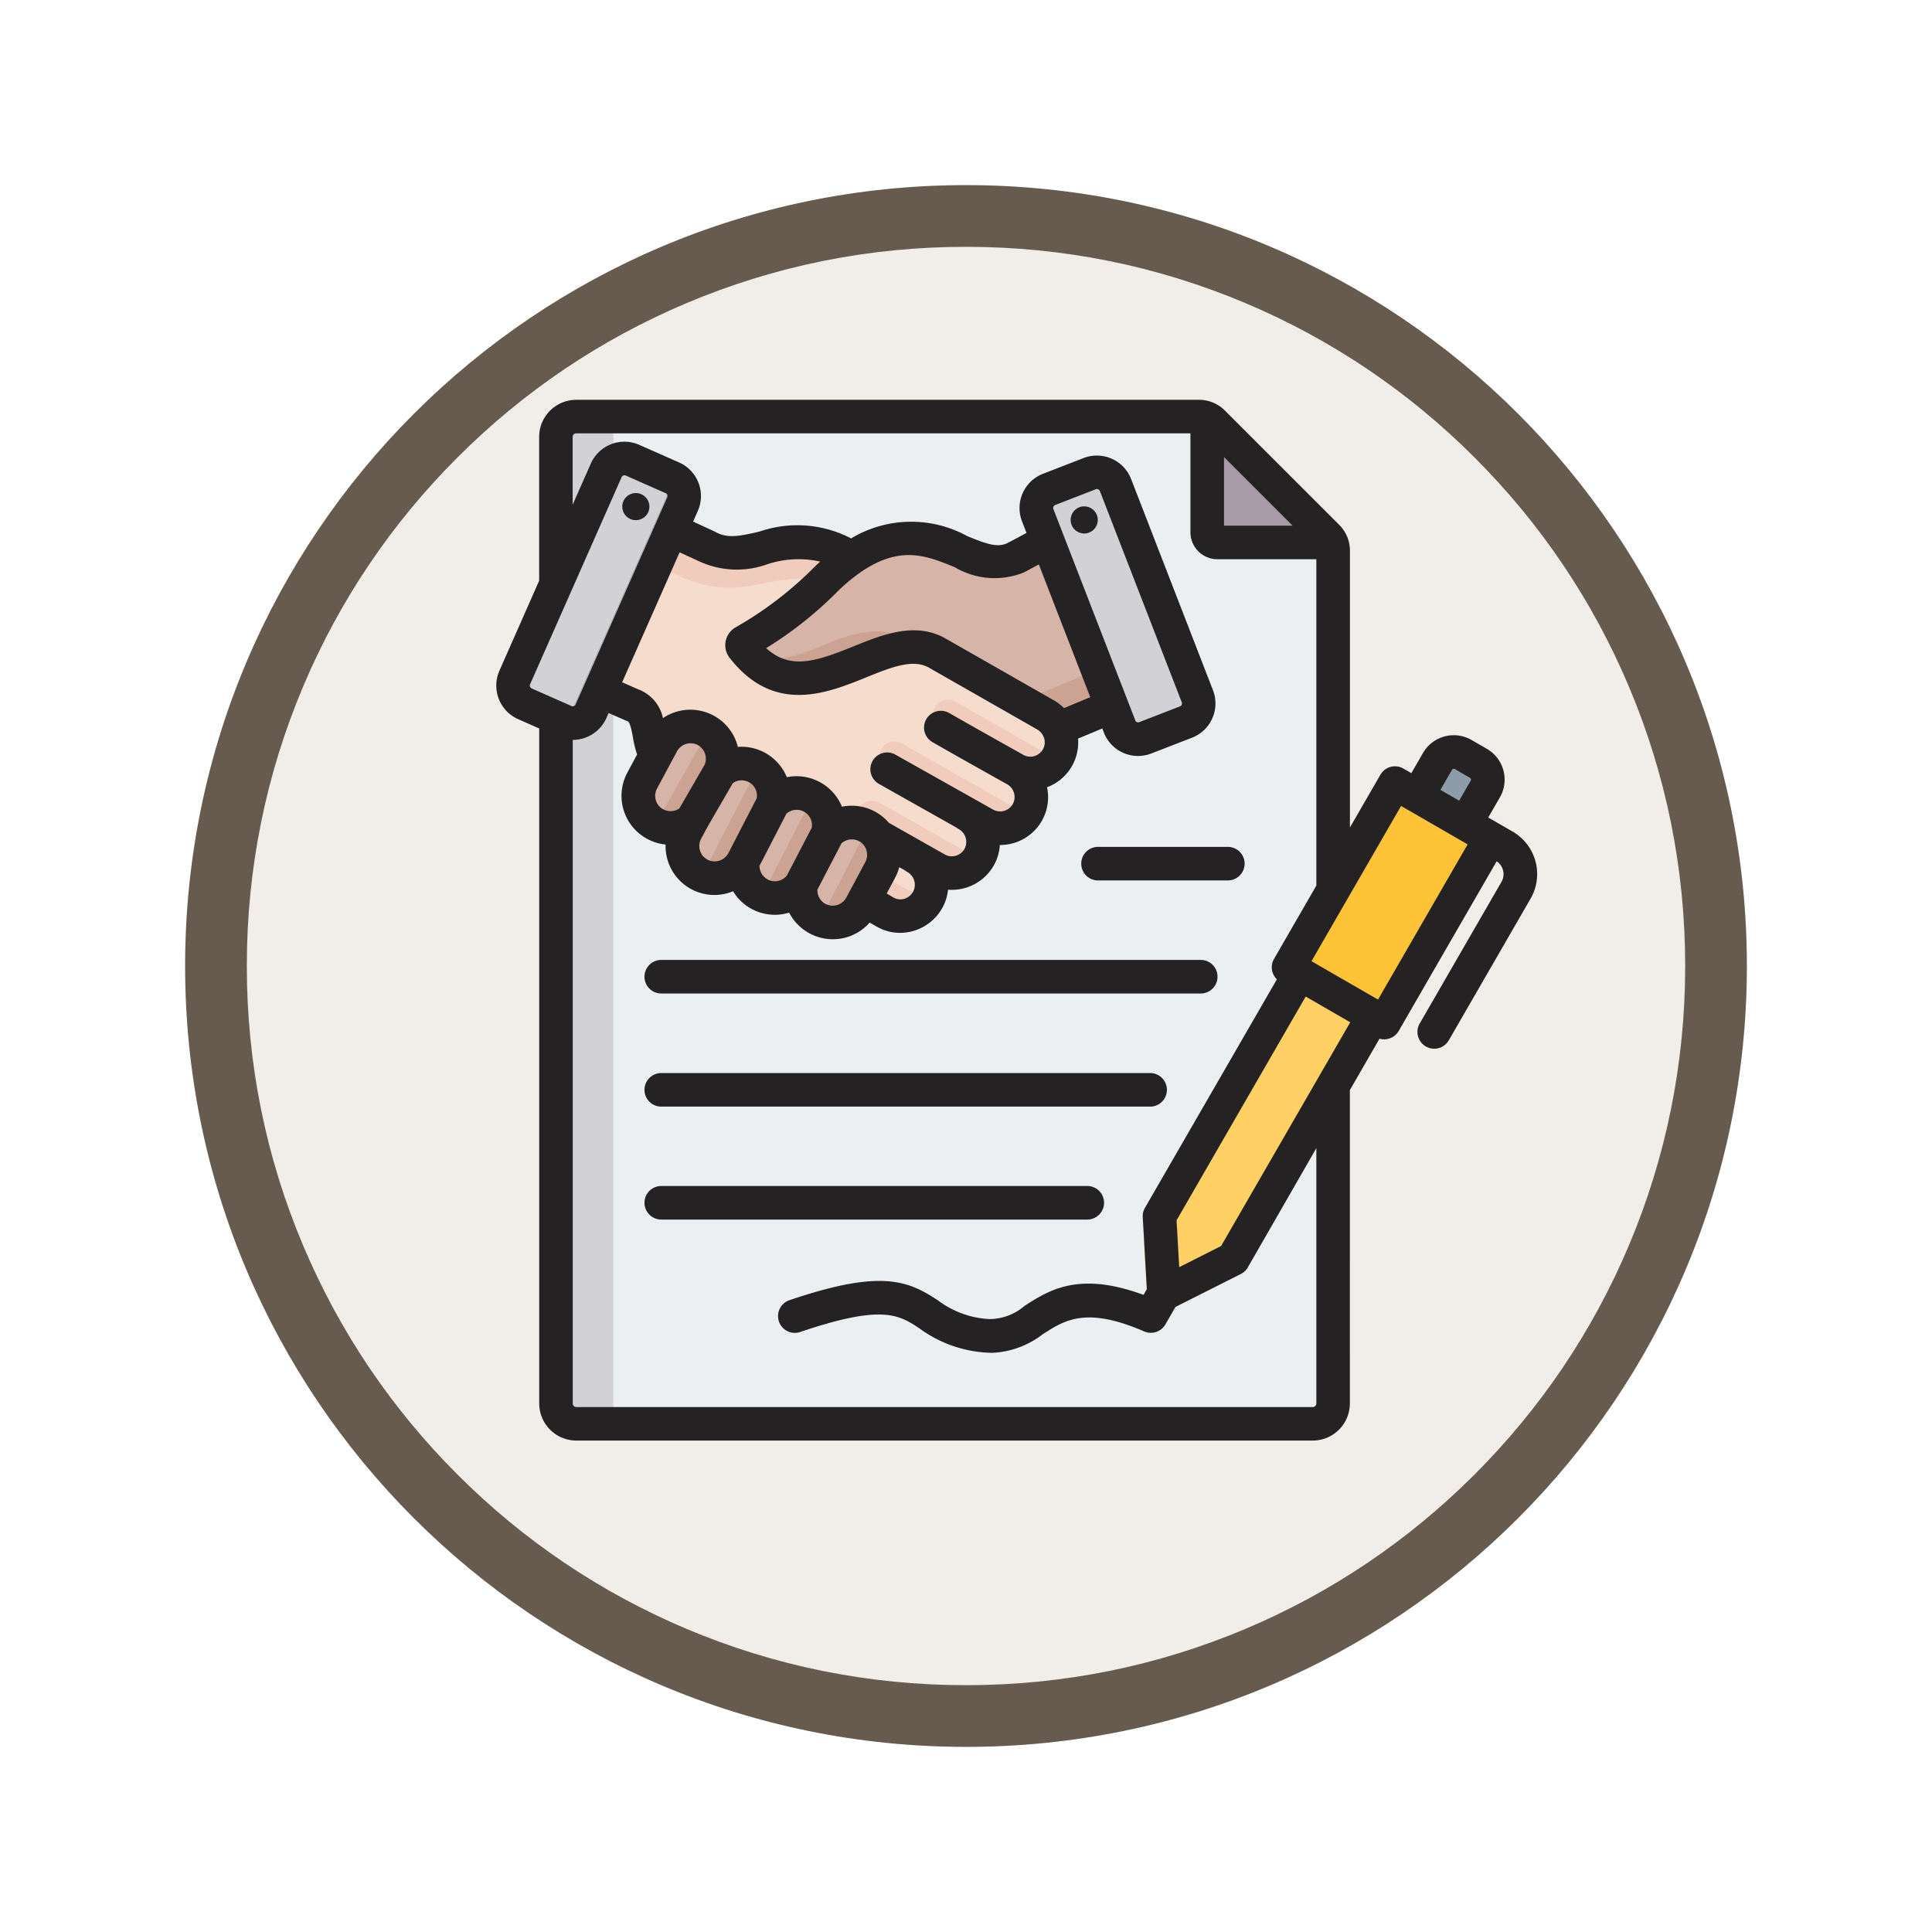 <svg xmlns="http://www.w3.org/2000/svg" xmlns:xlink="http://www.w3.org/1999/xlink" width="93.934" height="93.934" viewBox="0 0 93.934 93.934">
  <defs>
    <filter id="Trazado_978624" x="0" y="0" width="93.934" height="93.934" filterUnits="userSpaceOnUse">
      <feOffset dy="3" input="SourceAlpha"/>
      <feGaussianBlur stdDeviation="3" result="blur"/>
      <feFlood flood-opacity="0.161"/>
      <feComposite operator="in" in2="blur"/>
      <feComposite in="SourceGraphic"/>
    </filter>
  </defs>
  <g id="Grupo_1220428" data-name="Grupo 1220428" transform="translate(-609 -2577.533)">
    <g id="Grupo_1219895" data-name="Grupo 1219895" transform="translate(420 -31.5)">
      <g id="Grupo_1208659" data-name="Grupo 1208659" transform="translate(198 2615.033)">
        <g id="Grupo_1208062" data-name="Grupo 1208062" transform="translate(0 0)">
          <g id="Grupo_1144123" data-name="Grupo 1144123">
            <g transform="matrix(1, 0, 0, 1, -9, -6)" filter="url(#Trazado_978624)">
              <g id="Trazado_978624-2" data-name="Trazado 978624" transform="translate(9 6)" fill="#f1ede8">
                <path d="M 37.967 74.434 C 33.043 74.434 28.268 73.47 23.773 71.568 C 19.43 69.732 15.53 67.102 12.181 63.753 C 8.831 60.403 6.202 56.503 4.365 52.161 C 2.464 47.666 1.5 42.89 1.5 37.967 C 1.5 33.043 2.464 28.268 4.365 23.773 C 6.202 19.43 8.831 15.53 12.181 12.181 C 15.53 8.831 19.43 6.202 23.773 4.365 C 28.268 2.464 33.043 1.5 37.967 1.5 C 42.89 1.5 47.666 2.464 52.161 4.365 C 56.503 6.202 60.403 8.831 63.753 12.181 C 67.102 15.53 69.732 19.43 71.568 23.773 C 73.47 28.268 74.434 33.043 74.434 37.967 C 74.434 42.89 73.47 47.666 71.568 52.161 C 69.732 56.503 67.102 60.403 63.753 63.753 C 60.403 67.102 56.503 69.732 52.161 71.568 C 47.666 73.47 42.89 74.434 37.967 74.434 Z" stroke="none"/>
                <path d="M 37.967 3 C 33.245 3 28.666 3.924 24.357 5.747 C 20.194 7.508 16.454 10.029 13.242 13.242 C 10.029 16.454 7.508 20.194 5.747 24.357 C 3.924 28.666 3 33.245 3 37.967 C 3 42.689 3.924 47.268 5.747 51.577 C 7.508 55.74 10.029 59.48 13.242 62.692 C 16.454 65.904 20.194 68.426 24.357 70.187 C 28.666 72.009 33.245 72.934 37.967 72.934 C 42.689 72.934 47.268 72.009 51.577 70.187 C 55.74 68.426 59.48 65.904 62.692 62.692 C 65.904 59.48 68.426 55.74 70.187 51.577 C 72.009 47.268 72.934 42.689 72.934 37.967 C 72.934 33.245 72.009 28.666 70.187 24.357 C 68.426 20.194 65.904 16.454 62.692 13.242 C 59.48 10.029 55.74 7.508 51.577 5.747 C 47.268 3.924 42.689 3 37.967 3 M 37.967 0 C 58.935 0 75.934 16.998 75.934 37.967 C 75.934 58.935 58.935 75.934 37.967 75.934 C 16.998 75.934 0 58.935 0 37.967 C 0 16.998 16.998 0 37.967 0 Z" stroke="none" fill="#665b4e"/>
              </g>
            </g>
          </g>
        </g>
      </g>
    </g>
    <g id="contrato_9_" data-name="contrato (9)" transform="translate(625.134 2588.966)">
      <g id="Grupo_1220427" data-name="Grupo 1220427" transform="translate(8.809 8.818)">
        <g id="Grupo_1220424" data-name="Grupo 1220424" transform="translate(2.087 0)">
          <path id="Trazado_1169211" data-name="Trazado 1169211" d="M37.444,16H67.713a.954.954,0,0,1,.7.289l5.544,5.544a.954.954,0,0,1,.289.7V63.987a.989.989,0,0,1-.987.987H37.444a.989.989,0,0,1-.987-.987v-47A.989.989,0,0,1,37.444,16Z" transform="translate(-36.457 -15.999)" fill="#eceff1" fill-rule="evenodd"/>
          <path id="Trazado_1169212" data-name="Trazado 1169212" d="M37.445,16h1.806V64.975H37.445a.989.989,0,0,1-.987-.987v-47A.989.989,0,0,1,37.445,16Z" transform="translate(-36.458 -15.999)" fill="#d1d1d6" fill-rule="evenodd"/>
          <path id="Trazado_1169213" data-name="Trazado 1169213" d="M346.8,16.838a.989.989,0,0,1,.289.2l5.544,5.544a.989.989,0,0,1,.2.289h-5.543a.5.5,0,0,1-.494-.494V16.838Z" transform="translate(-315.133 -16.752)" fill="#a79ba7" fill-rule="evenodd"/>
        </g>
        <g id="Grupo_1220425" data-name="Grupo 1220425" transform="translate(0 2.041)">
          <path id="Trazado_1169214" data-name="Trazado 1169214" d="M61.073,79.41l.878.483a1.52,1.52,0,0,0,1.465-2.664,1.515,1.515,0,0,0,2.1-1.991l.228-.095L55.448,66.951c-2.935-1.98-4.981.571-7-.564l-2.673-1.233a.909.909,0,0,0-1.2.438L41.7,71.7a.907.907,0,0,0,.448,1.213c.954.43,2.415,1.087,2.715,1.2.915.355.613,1.785,1.114,2.437.771,1,.9,1.737,1.552,2.113L57.1,84.16a1.515,1.515,0,0,0,2.064-.6,1.532,1.532,0,0,0-.6-2.067l1.045.581a1.52,1.52,0,0,0,1.465-2.664Z" transform="translate(-39.001 -62.104)" fill="#f6dccd" fill-rule="evenodd"/>
          <path id="Trazado_1169215" data-name="Trazado 1169215" d="M76.215,67.2l-.307-.244c-2.935-1.98-4.981.571-7-.564l-2.673-1.233a.909.909,0,0,0-1.2.438l-.635,1.35a2.307,2.307,0,0,1,2.218.377c4,2.4,5.372-.2,8.508.909q.189-.179.37-.361C75.725,67.635,75.965,67.409,76.215,67.2Z" transform="translate(-59.462 -62.104)" fill="#f1cbbc" fill-rule="evenodd"/>
          <path id="Trazado_1169216" data-name="Trazado 1169216" d="M180.121,160.583l1.244.715a1.514,1.514,0,0,0,2.034-.547l-2.589-1.476Zm7.039-6.51.525.294a1.52,1.52,0,0,0,2.008-.505l-4.918-2.8a.722.722,0,1,0-.709,1.259c1.044.6,3.121,1.763,3.093,1.748Zm-2.33,2.193-3.372-1.915a.722.722,0,1,1,.709-1.259l6.055,3.443a1.526,1.526,0,0,1-2,.5Zm-4.677.777a.722.722,0,0,1,.928-1.069l4.809,2.724a1.523,1.523,0,0,1-2.013.514l-.945-.524-2.359-1.346A1.028,1.028,0,0,1,180.153,157.043Z" transform="translate(-163.27 -139.242)" fill="#f1cbbc" fill-rule="evenodd"/>
          <path id="Trazado_1169217" data-name="Trazado 1169217" d="M20.535,36.575,16.083,46.648a.971.971,0,0,0,.494,1.277l1.939.857a.971.971,0,0,0,1.277-.494l4.452-10.072a.971.971,0,0,0-.494-1.277l-1.939-.857A.971.971,0,0,0,20.535,36.575Z" transform="translate(-16.001 -35.999)" fill="#d1d1d6" fill-rule="evenodd"/>
          <path id="Trazado_1169218" data-name="Trazado 1169218" d="M34.193,56.6a.971.971,0,0,1-1.273.5l.789.349a.971.971,0,0,0,1.277-.494l4.452-10.072a.972.972,0,0,0-.4-1.231L34.193,56.6Z" transform="translate(-31.194 -44.666)" fill="#b1b1b5" fill-rule="evenodd"/>
          <path id="Trazado_1169219" data-name="Trazado 1169219" d="M84.952,168.906a1.572,1.572,0,0,1,1.9-.335,1.548,1.548,0,0,1,.519.449,1.573,1.573,0,0,1,.123,1.669l-.925,1.73a1.565,1.565,0,0,1-2.921-1.013,1.565,1.565,0,0,1-2.819-1.146,1.565,1.565,0,1,1-2.764-1.47l.292-.546a1.565,1.565,0,0,1-2.433-1.9l.965-1.8a1.565,1.565,0,0,1,2.8,1.388,1.565,1.565,0,0,1,2.576,1.539,1.565,1.565,0,0,1,2.681,1.434Z" transform="translate(-69.646 -150.688)" fill="#d6b4a8" fill-rule="evenodd"/>
          <path id="Trazado_1169220" data-name="Trazado 1169220" d="M82.539,169.078a1.572,1.572,0,0,1-1.791.223,1.555,1.555,0,0,1-.351-.257c.48.021.7-.357.914-.742l1.64-2.885a.893.893,0,0,0,.04-.771,1.563,1.563,0,0,1,.885,2.119Zm2.472,2.016,1.44-2.79a1.572,1.572,0,0,0-.778-1.767,1.556,1.556,0,0,0-.237-.1.882.882,0,0,1,.037.6l-2.169,4.2a.948.948,0,0,1-.631.367,1.55,1.55,0,0,0,.216.14A1.572,1.572,0,0,0,85.011,171.094Zm5.848-1.77a1.572,1.572,0,0,1,.176.08,1.549,1.549,0,0,1,.519.449,1.573,1.573,0,0,1,.123,1.669l-.925,1.73a1.57,1.57,0,0,1-2.119.642l-.025-.014a.548.548,0,0,0,.311-.238L90.85,169.9A.727.727,0,0,0,90.859,169.324ZM87.83,172.24a1.565,1.565,0,0,1-2.157.379,1.3,1.3,0,0,0,.645-.614l1.8-3.486a.65.65,0,0,0-.006-.653,1.563,1.563,0,0,1,1.02,1.873Z" transform="translate(-73.826 -151.521)" fill="#cca393" fill-rule="evenodd"/>
          <path id="Trazado_1169221" data-name="Trazado 1169221" d="M134.59,78.572l5.257,3a1.554,1.554,0,0,1,.63.673L143.444,81a.908.908,0,0,0,.5-1.165l-2.476-6.387a.907.907,0,0,0-1.274-.472l-1.775.95c-2.12,1.1-4.16-2.608-8,.025a9.64,9.64,0,0,0-1.392,1.179,18.472,18.472,0,0,1-3.836,2.9.182.182,0,0,0-.052.268C128.182,82.215,131.888,77.032,134.59,78.572Z" transform="translate(-113.968 -69.107)" fill="#d6b4a8" fill-rule="evenodd"/>
          <path id="Trazado_1169222" data-name="Trazado 1169222" d="M142.63,121.826l1.18.672a1.555,1.555,0,0,1,.63.673l2.967-1.238a.908.908,0,0,0,.5-1.164l-.726-1.873a1.224,1.224,0,0,1-.717,1.369ZM129.512,119.7c2.962,3,6.459-1.669,9.041-.2C134.464,116.733,132.942,120.381,129.512,119.7Z" transform="translate(-117.93 -110.036)" fill="#cca393" fill-rule="evenodd"/>
          <path id="Trazado_1169223" data-name="Trazado 1169223" d="M269.2,43.219l3.981,10.268a.971.971,0,0,1-.553,1.253l-1.977.766a.971.971,0,0,1-1.253-.553L265.42,44.685a.971.971,0,0,1,.553-1.253l1.977-.766A.971.971,0,0,1,269.2,43.219Z" transform="translate(-239.912 -41.927)" fill="#d1d1d6" fill-rule="evenodd"/>
          <path id="Trazado_1169224" data-name="Trazado 1169224" d="M265.812,51.537a.972.972,0,0,0-.392,1.172L269.4,62.977a.971.971,0,0,0,1.253.553l.733-.284h0a.971.971,0,0,1-1.253-.553Z" transform="translate(-239.913 -49.952)" fill="#b1b1b5" fill-rule="evenodd"/>
        </g>
        <g id="Grupo_1220426" data-name="Grupo 1220426" transform="translate(30.679 16.309)">
          <path id="Trazado_1169225" data-name="Trazado 1169225" d="M421.11,175.964l.746.431a.914.914,0,0,1,.334,1.245l-4.046,7.007a.914.914,0,0,1-1.245.334l-.746-.431a.914.914,0,0,1-.334-1.245l4.046-7.007A.914.914,0,0,1,421.11,175.964Z" transform="translate(-405.596 -175.842)" fill="#8d9ca8" fill-rule="evenodd"/>
          <path id="Trazado_1169226" data-name="Trazado 1169226" d="M428.769,179.147l.372.215a.914.914,0,0,1,.334,1.245l-4.046,7.007a.914.914,0,0,1-1.245.334l-.373-.215a.914.914,0,0,0,1.245-.334l4.046-7.007A.914.914,0,0,0,428.769,179.147Z" transform="translate(-412.881 -178.81)" fill="#8192a5" fill-rule="evenodd"/>
          <path id="Trazado_1169227" data-name="Trazado 1169227" d="M316.683,254.884l10.165-17.606,3.58,2.067-10.165,17.606-2.049,1.034-1.4-.81Z" transform="translate(-316.683 -231.01)" fill="#ffd064" fill-rule="evenodd"/>
          <path id="Trazado_1169228" data-name="Trazado 1169228" d="M337.033,253.568l.7.4-10.165,17.606-2.049,1.034-.7-.4,2.049-1.034Z" transform="translate(-323.989 -245.637)" fill="#ffc338" fill-rule="evenodd"/>
          <path id="Trazado_1169229" data-name="Trazado 1169229" d="M388.358,186.3l3.78,2.172a.87.87,0,0,1,.319,1.189l-5.014,8.642a.879.879,0,0,1-1.194.32l-3.78-2.172a.87.87,0,0,1-.319-1.189l5.014-8.642A.879.879,0,0,1,388.358,186.3Z" transform="translate(-375.365 -185.125)" fill="#ffc338" fill-rule="evenodd"/>
          <path id="Trazado_1169230" data-name="Trazado 1169230" d="M392.2,209.007a.871.871,0,0,1,.253,1.147l-5.014,8.642a.879.879,0,0,1-1.194.32l-3.78-2.172a.87.87,0,0,1-.319-1.189l.078-.134c.021.015.043.029.066.042l3.78,2.172a.879.879,0,0,0,1.194-.32Z" transform="translate(-375.365 -205.623)" fill="#f5b829" fill-rule="evenodd"/>
        </g>
      </g>
      <path id="Trazado_1169231" data-name="Trazado 1169231" d="M36.58,13.187a.659.659,0,1,0,.659.659A.659.659,0,0,0,36.58,13.187Zm-21.83.67a.659.659,0,1,0-.628-.689A.66.66,0,0,0,14.75,13.857ZM55.222,29.62l-3.235-1.867L47.631,35.3l3.235,1.867ZM43.236,49.148,41.2,50.176,41.07,47.9,47.349,37.02l2.166,1.251Zm4.631-4.758V56.807a.173.173,0,0,1-.17.171H11.883a.173.173,0,0,1-.17-.171V24.541a1.787,1.787,0,0,0,1.635-1.063l.108-.245c.642.285.837.365.923.4.125.048.2.475.262.787a5.21,5.21,0,0,0,.2.829l-.475.888a2.379,2.379,0,0,0,1.861,3.491,2.417,2.417,0,0,0,.1.763A2.374,2.374,0,0,0,19.508,31.9a2.372,2.372,0,0,0,2.727,1.039,2.384,2.384,0,0,0,2.112,1.293,2.4,2.4,0,0,0,.7-.1,2.378,2.378,0,0,0,1.1-.71l.351.2a2.263,2.263,0,0,0,1.13.3,2.335,2.335,0,0,0,.631-.088,2.36,2.36,0,0,0,1.425-1.128,2.319,2.319,0,0,0,.275-.882,2.352,2.352,0,0,0,2.237-1.2,2.309,2.309,0,0,0,.282-.971h.008a2.36,2.36,0,0,0,.657-.094,2.322,2.322,0,0,0,1.63-2.717,2.322,2.322,0,0,0,1.508-2.365l1.18-.492.076.2A1.781,1.781,0,0,0,39.845,25.2l1.978-.766a1.786,1.786,0,0,0,1.018-2.309L38.86,11.856a1.787,1.787,0,0,0-2.309-1.019l-1.976.766a1.788,1.788,0,0,0-1.02,2.309l.22.566-.895.478c-.5.261-1.053.058-1.985-.323a5.667,5.667,0,0,0-5.648.112A5.655,5.655,0,0,0,20.8,14.41c-.985.231-1.57.346-2.147.021-.02-.011-.039-.021-.059-.03l-1.029-.475.23-.521a1.786,1.786,0,0,0-.91-2.353l-1.939-.857a1.786,1.786,0,0,0-2.354.911l-.884,2v-3.3a.173.173,0,0,1,.17-.171H41.745v4.812a1.311,1.311,0,0,0,1.31,1.31h4.812V31.624l-2.058,3.565a.816.816,0,0,0,.139.993L39.534,47.291a.813.813,0,0,0-.108.454l.2,3.5-.161.279c-3.15-1.164-4.606-.225-5.791.539a2.622,2.622,0,0,1-1.708.637,4.517,4.517,0,0,1-2.484-.9c-1.486-.986-2.792-1.52-7.213-.024a.816.816,0,1,0,.524,1.545c3.992-1.351,4.784-.825,5.786-.161a6.111,6.111,0,0,0,3.26,1.171c.094.007.185.011.275.011a4.345,4.345,0,0,0,2.445-.9c1.085-.7,2.112-1.362,4.937-.141a.817.817,0,0,0,1.031-.34l.492-.852,3.176-1.6a.814.814,0,0,0,.339-.32ZM24,32.514a.754.754,0,0,0,1.014-.307l.925-1.73a.758.758,0,0,0-.061-.8.727.727,0,0,0-.246-.213.757.757,0,0,0-.854.108l-1.171,2.25a.759.759,0,0,0,.393.694Zm-2.812-1.187a.75.75,0,0,0,.935-.19l1.212-2.33a.745.745,0,0,0-1.237-.672l-1.305,2.528a.752.752,0,0,0,.4.664ZM17.9,29.918a.747.747,0,0,0,.362.444.755.755,0,0,0,1.017-.313l1.379-2.673a.744.744,0,0,0-1.165-.731l-1.254,2.17-.285.533a.744.744,0,0,0-.055.57Zm-1.78-2a.751.751,0,0,0,.777-.045l1.233-2.133a.758.758,0,0,0-.337-.947.751.751,0,0,0-1.014.307l-.965,1.8A.749.749,0,0,0,16.115,27.92Zm11.758,2.974-.292-.165a2.386,2.386,0,0,1-.2.518l-.409.765.339.2a.654.654,0,0,0,.507.058.709.709,0,0,0,.155-1.305.711.711,0,0,1-.1-.066Zm-4.13-15.019A4.818,4.818,0,0,0,21.176,16a4.359,4.359,0,0,1-3.289-.129l-.978-.451-2.794,6.32c.56.249.777.341.854.371A1.917,1.917,0,0,1,16.1,23.481a2.379,2.379,0,0,1,3.641,1.4,2.381,2.381,0,0,1,2.38,1.473,2.385,2.385,0,0,1,2.68,1.434,2.381,2.381,0,0,1,2.282.784l2.725,1.543a.691.691,0,0,0,.529.058.7.7,0,0,0,.425-.337.715.715,0,0,0-.285-.96.826.826,0,0,1-.1-.067L26.6,26.68a.816.816,0,0,1,.8-1.423l4.756,2.676a.707.707,0,0,0,.955-.278.713.713,0,0,0-.282-.959c-1.347-.754-2.469-1.384-3.625-2.045a.816.816,0,0,1,.811-1.417c1.15.658,2.269,1.286,3.612,2.038a.683.683,0,0,0,.523.058.7.7,0,0,0,.426-.339.689.689,0,0,0,.012-.642h0a.742.742,0,0,0-.3-.32l-5.256-3c-.784-.446-1.845-.017-3.074.481-1.884.763-4.466,1.808-6.62-.963a1,1,0,0,1,.285-1.474,17.736,17.736,0,0,0,3.668-2.766c.151-.153.3-.3.456-.437Zm10.627.137-.727.389a3.8,3.8,0,0,1-3.365-.256c-1.358-.555-2.641-1.08-4.557.234a8.821,8.821,0,0,0-1.273,1.081,18.563,18.563,0,0,1-3.337,2.622c1.177,1.068,2.422.651,4.232-.081,1.417-.573,3.023-1.224,4.493-.386l5.257,3a2.366,2.366,0,0,1,.5.382l1.276-.532Zm4.688,7.578-3.98-10.268a.155.155,0,0,1,.087-.2l1.976-.766a.147.147,0,0,1,.054-.01.154.154,0,0,1,.143.1l3.98,10.267a.155.155,0,0,1-.087.2l-1.976.766a.156.156,0,0,1-.2-.087ZM9.715,22.038a.154.154,0,0,1-.077-.2l4.451-10.072a.155.155,0,0,1,.141-.09.15.15,0,0,1,.061.012l1.938.857a.156.156,0,0,1,.08.085.151.151,0,0,1,0,.115L11.854,22.817a.154.154,0,0,1-.2.078ZM43.378,10.789v3.335h3.335ZM53.9,26.971l.91.526.566-.981a.1.1,0,0,0-.036-.13l-.746-.431a.1.1,0,0,0-.129.035Zm4.383,5.287-3.977,6.889a.816.816,0,1,1-1.414-.816l3.977-6.889a.754.754,0,0,0-.235-1l-4.763,8.25a.814.814,0,0,1-.5.38.8.8,0,0,1-.211.028.789.789,0,0,1-.222-.032l-1.442,2.5V56.807a1.805,1.805,0,0,1-1.8,1.8H11.883a1.805,1.805,0,0,1-1.8-1.8V23.985l-1.026-.453a1.786,1.786,0,0,1-.91-2.353L10.08,16.8V9.806a1.805,1.805,0,0,1,1.8-1.8H42.152a1.768,1.768,0,0,1,1.275.529l5.545,5.544a1.771,1.771,0,0,1,.528,1.275V28.8l1.482-2.566a.816.816,0,0,1,1.115-.3l.389.224.566-.981a1.729,1.729,0,0,1,2.359-.633l.746.431a1.729,1.729,0,0,1,.633,2.36l-.566.98.523.3h0l.663.383a2.389,2.389,0,0,1,.874,3.26ZM37.545,47.046a.816.816,0,0,0-.816-.816H16.017a.816.816,0,0,0,0,1.632H36.729A.816.816,0,0,0,37.545,47.046ZM16.017,36.871H42.246a.816.816,0,0,0,0-1.633H16.017a.816.816,0,0,0,0,1.633Zm0,5.5H39.785a.816.816,0,1,0,0-1.632H16.017a.816.816,0,0,0,0,1.632ZM36.436,30.558a.816.816,0,0,0,.816.816h6.311a.816.816,0,0,0,0-1.632H37.252A.816.816,0,0,0,36.436,30.558Z" fill="#242222" fill-rule="evenodd"/>
    </g>
  </g>
</svg>
